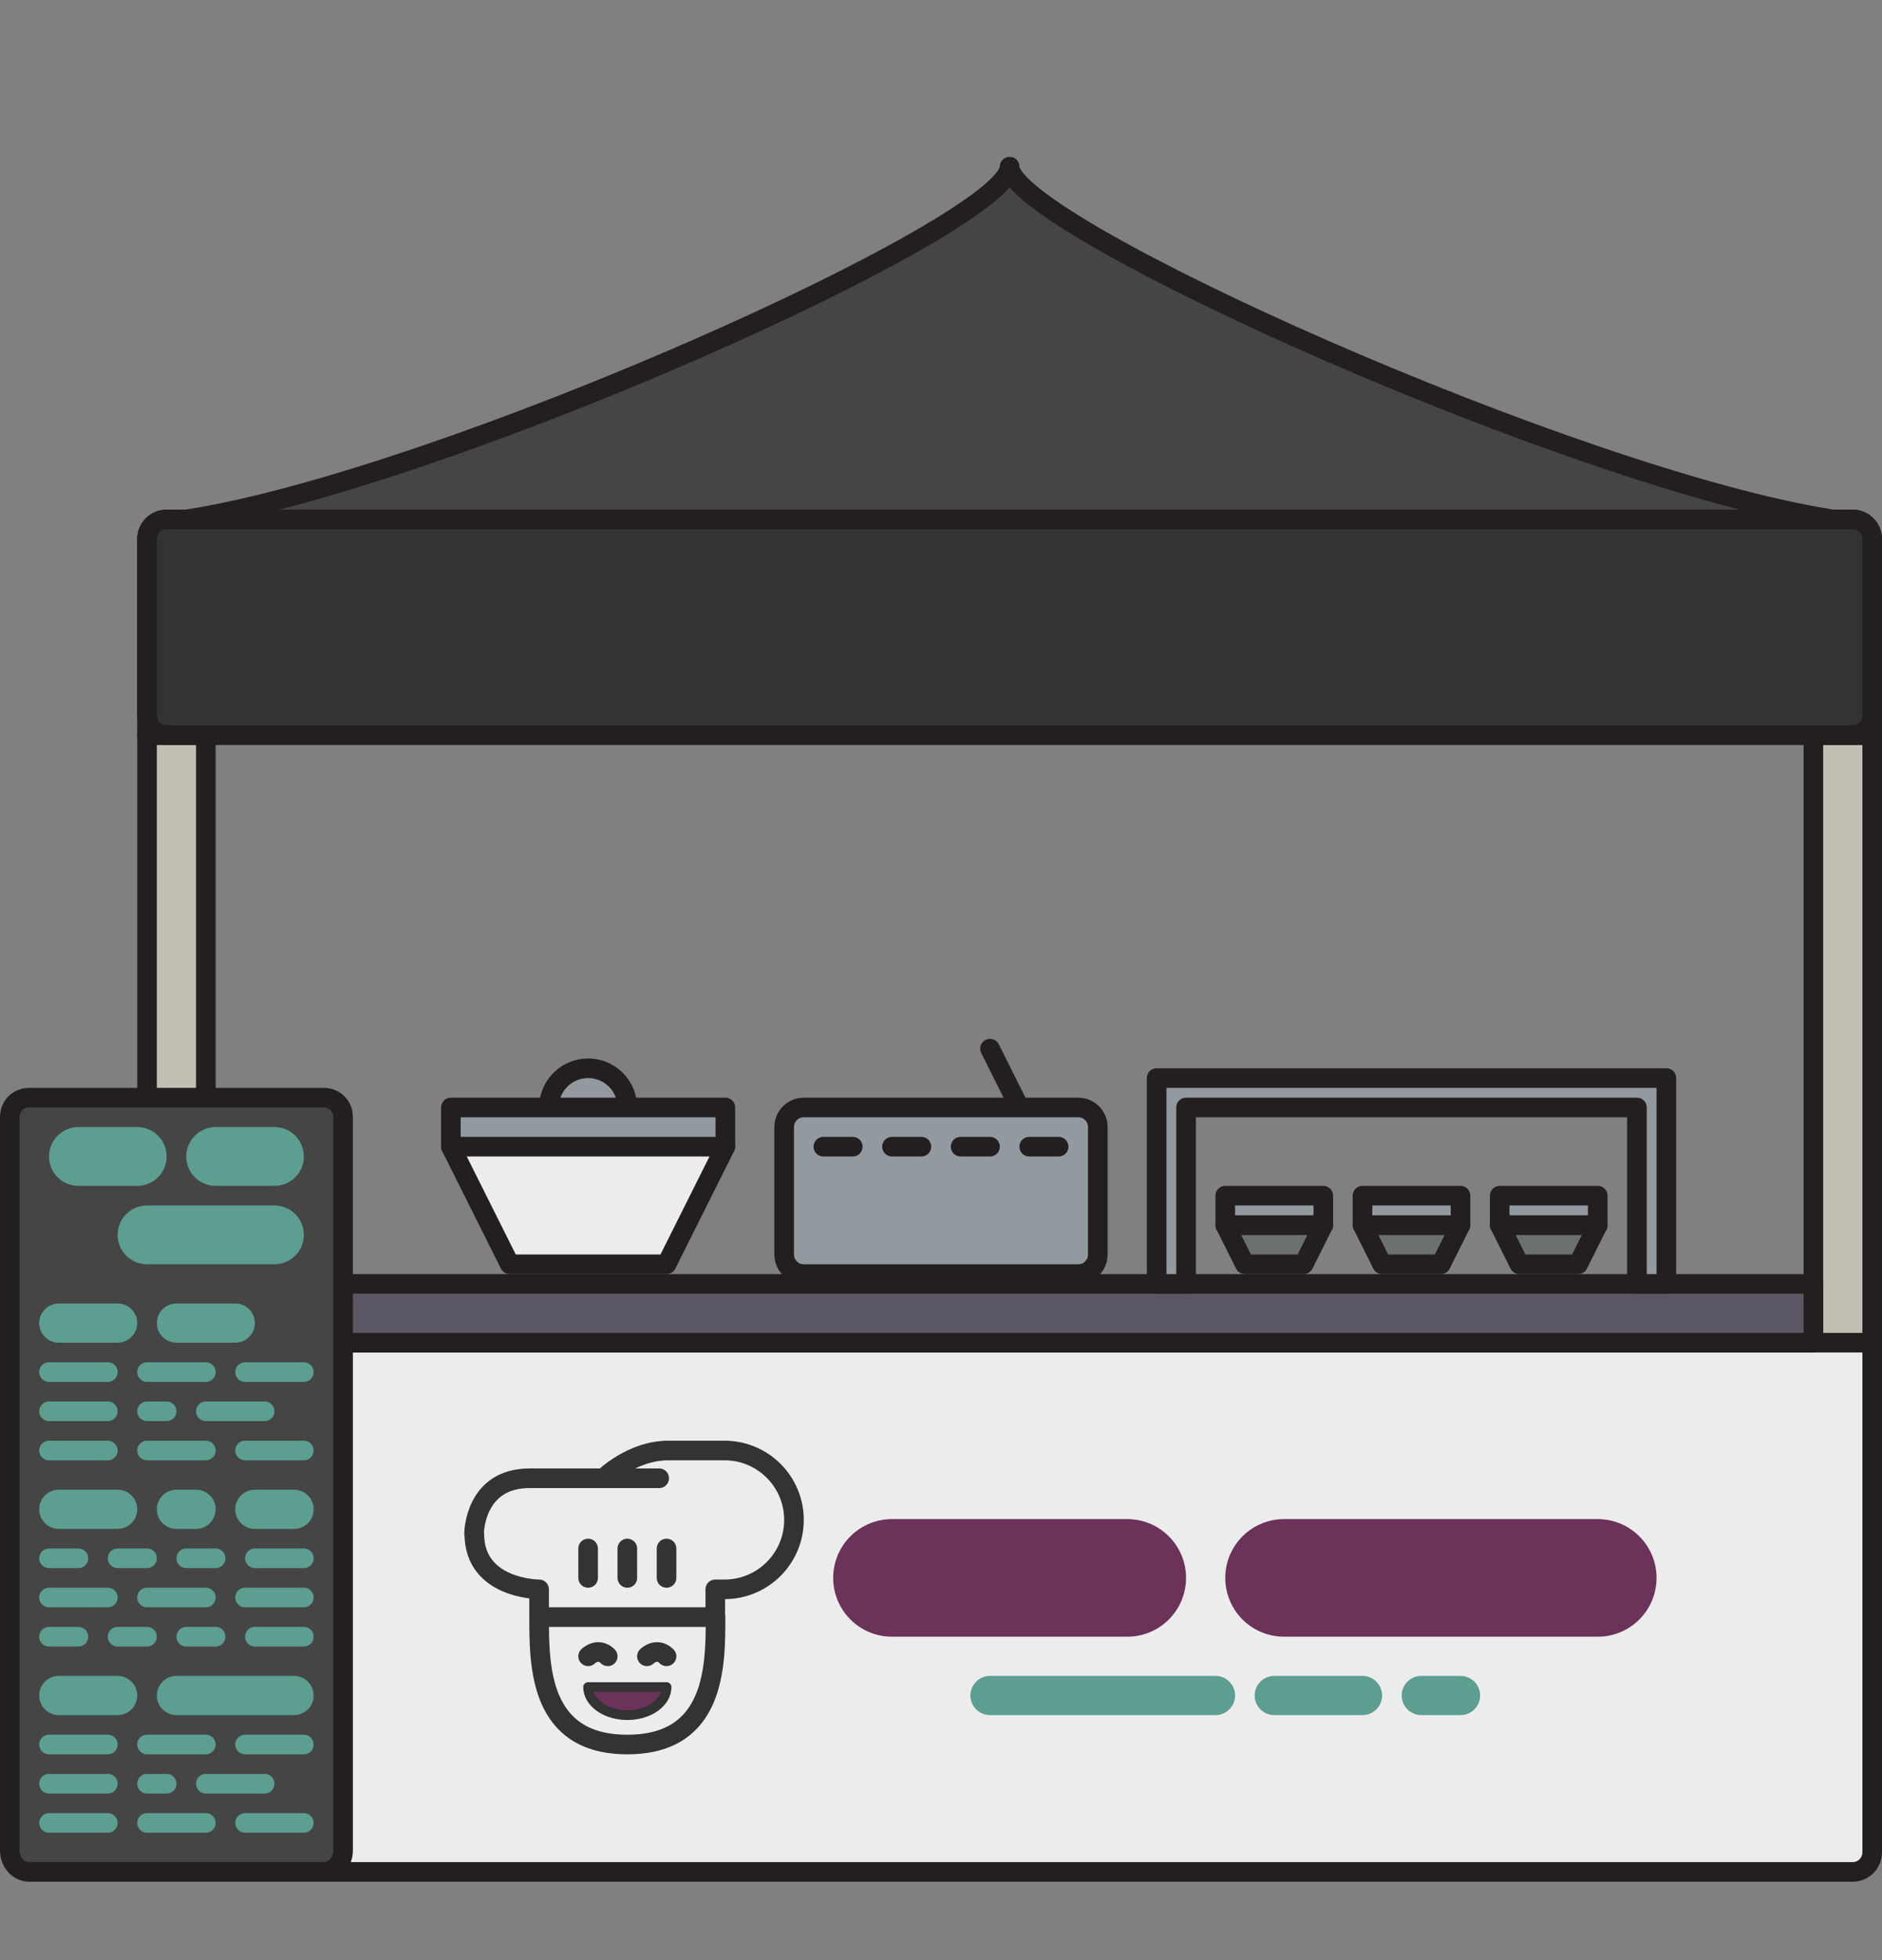 <svg xmlns="http://www.w3.org/2000/svg" width="384" height="400" viewBox="-21.5 0 384 400" enable-background="new -21.5 0 384 400"><rect x="-21.5" y="0" width="384" height="400" fill="#808080" stroke="none"/><path fill="#C1BEB4" stroke="#231F20" stroke-width="4" stroke-linecap="round" stroke-linejoin="round" stroke-miterlimit="10" d="M8.5 150h12v148h-12zM348.5 150h12v148h-12z"/><path fill="#454545" stroke="#231F20" stroke-width="4" stroke-linecap="round" stroke-linejoin="round" stroke-miterlimit="10" d="M356.5 106h-4c-52-8-168-60-168-72 0 12-116 64-168 72h-4c-2.21 0-4 1.79-4 4v40h352v-40c0-2.21-1.79-4-4-4z"/><path fill="#333" stroke="#231F20" stroke-width="4" stroke-linecap="round" stroke-linejoin="round" stroke-miterlimit="10" d="M360.5 146c0 2.21-1.79 4-4 4h-344c-2.21 0-4-1.79-4-4v-36c0-2.21 1.79-4 4-4h344c2.21 0 4 1.79 4 4v36z"/><path fill="#ECECEC" stroke="#231F20" stroke-width="4" stroke-linecap="round" stroke-linejoin="round" stroke-miterlimit="10" d="M360.5 378c0 2.21-1.79 4-4 4h-344c-2.21 0-4-1.79-4-4V274h352v104z"/><path fill="#5B5663" stroke="#231F20" stroke-width="4" stroke-linecap="round" stroke-linejoin="round" stroke-miterlimit="10" d="M20.5 262h328v12h-328z"/><g stroke-linecap="round" stroke-linejoin="round" stroke-miterlimit="10"><path fill="none" stroke="#6B3359" stroke-width="24" d="M160.5 322h48"/><path fill="none" stroke="#5C9E90" stroke-width="8" d="M180.5 346h46M238.5 346h18M268.5 346h8"/><path fill="none" stroke="#6B3359" stroke-width="24" d="M240.5 322h64"/><g stroke="#333"><path fill="none" stroke-width="4" d="M124.5 330c0 9.94 0 26-18 26s-18-16.06-18-26h36zM88.5 330v-5.666s-13.223 0-13.223-11.334M75.223 313s0-11.333 11.333-11.333H113M124.445 330v-5.666h1.89c7.823 0 14.165-6.342 14.165-14.167S134.158 296 126.334 296H114.89c-7.556 0-13.223 5.667-13.223 5.667M114.5 322v-6M106.5 322v-6M98.5 322v-6"/><path fill="#6B3359" stroke-width="2" d="M114.5 344.285c0 3.156-3.58 5.715-8 5.715-4.418 0-8-2.56-8-5.715h16z"/><path fill="none" stroke-width="4" d="M98.5 338s2-2 4 0M110.5 338s2-2 4 0"/></g></g><path fill="#454545" stroke="#231F20" stroke-width="4" stroke-linecap="round" stroke-linejoin="round" stroke-miterlimit="10" d="M48.5 228c0-2.41-1.79-4-4-4h-60c-2.21 0-4 1.59-4 4v149.637c0 2.41 1.79 4.363 4 4.363h60c2.21 0 4-1.954 4-4.363V228z"/><path fill="none" stroke="#5C9E90" stroke-width="12" stroke-linecap="round" stroke-linejoin="round" stroke-miterlimit="10" d="M-5.5 236h12"/><path fill="none" stroke="#5C9E90" stroke-width="8" stroke-linecap="round" stroke-linejoin="round" stroke-miterlimit="10" d="M-9.5 270h12M14.5 270h12"/><path fill="none" stroke="#5C9E90" stroke-width="4" stroke-linecap="round" stroke-linejoin="round" stroke-miterlimit="10" d="M-11.5 280h12M8.5 280h12M28.5 280h12M-11.5 296h12M8.5 296h12M28.5 296h12M-11.5 288h12M8.5 288h4M20.5 288h12"/><path fill="none" stroke="#5C9E90" stroke-width="8" stroke-linecap="round" stroke-linejoin="round" stroke-miterlimit="10" d="M-9.5 308h12M30.5 308h8M14.5 308h4"/><path fill="none" stroke="#5C9E90" stroke-width="4" stroke-linecap="round" stroke-linejoin="round" stroke-miterlimit="10" d="M-11.5 318h6M2.5 318h6M16.5 318h6M30.5 318h10M-11.5 334h6M2.5 334h6M16.5 334h6M30.5 334h10M-11.5 326h12M8.5 326h12M28.5 326h12"/><path fill="none" stroke="#5C9E90" stroke-width="8" stroke-linecap="round" stroke-linejoin="round" stroke-miterlimit="10" d="M-9.5 346h12M14.5 346h24"/><path fill="none" stroke="#5C9E90" stroke-width="4" stroke-linecap="round" stroke-linejoin="round" stroke-miterlimit="10" d="M-11.5 356h12M8.5 356h12M28.5 356h12M-11.5 372h12M8.5 372h12M28.5 372h12M-11.5 364h12M8.5 364h4M20.5 364h12"/><path fill="none" stroke="#5C9E90" stroke-width="12" stroke-linecap="round" stroke-linejoin="round" stroke-miterlimit="10" d="M8.5 252h26M22.5 236h12"/><path fill="#939A9F" stroke="#231F20" stroke-width="4" stroke-linecap="round" stroke-linejoin="round" stroke-miterlimit="10" d="M312.5 220h-98v42h6v-36h92v36h6v-42z"/><path fill="#6C7071" stroke="#231F20" stroke-width="4" stroke-linecap="round" stroke-linejoin="round" stroke-miterlimit="10" d="M232.5 258l-4-8h20l-4 8z"/><path fill="#939A9F" stroke="#231F20" stroke-width="4" stroke-linecap="round" stroke-linejoin="round" stroke-miterlimit="10" d="M228.5 244h20v6h-20z"/><path fill="none" stroke="#231F20" stroke-width="4" stroke-linecap="round" stroke-linejoin="round" stroke-miterlimit="10" d="M192.5 238l-12-24"/><path fill="#6C7071" stroke="#231F20" stroke-width="4" stroke-linecap="round" stroke-linejoin="round" stroke-miterlimit="10" d="M260.5 258l-4-8h20l-4 8z"/><path fill="#939A9F" stroke="#231F20" stroke-width="4" stroke-linecap="round" stroke-linejoin="round" stroke-miterlimit="10" d="M256.5 244h20v6h-20z"/><path fill="#6C7071" stroke="#231F20" stroke-width="4" stroke-linecap="round" stroke-linejoin="round" stroke-miterlimit="10" d="M288.5 258l-4-8h20l-4 8z"/><path fill="#939A9F" stroke="#231F20" stroke-width="4" stroke-linecap="round" stroke-linejoin="round" stroke-miterlimit="10" d="M284.5 244h20v6h-20zM202.5 256c0 2.21-1.79 4-4 4h-56c-2.208 0-4-1.79-4-4v-26c0-2.21 1.79-4 4-4h56c2.208 0 4 1.79 4 4v26zM146.5 234h6M160.5 234h6M174.5 234h6M188.5 234h6"/><path fill="#ECECEC" stroke="#231F20" stroke-width="4" stroke-linecap="round" stroke-linejoin="round" stroke-miterlimit="10" d="M114.5 258l12-24c0-2.21-1.79-4-4-4h-48c-2.21 0-4 1.79-4 4l12 24h32z"/><path fill="#939A9F" stroke="#231F20" stroke-width="4" stroke-linecap="round" stroke-linejoin="round" stroke-miterlimit="10" d="M90.5 226c0-4.418 3.582-8 8-8s8 3.582 8 8"/><path fill="#939A9F" stroke="#231F20" stroke-width="4" stroke-linecap="round" stroke-linejoin="round" stroke-miterlimit="10" d="M70.5 226h56v8h-56z"/></svg>